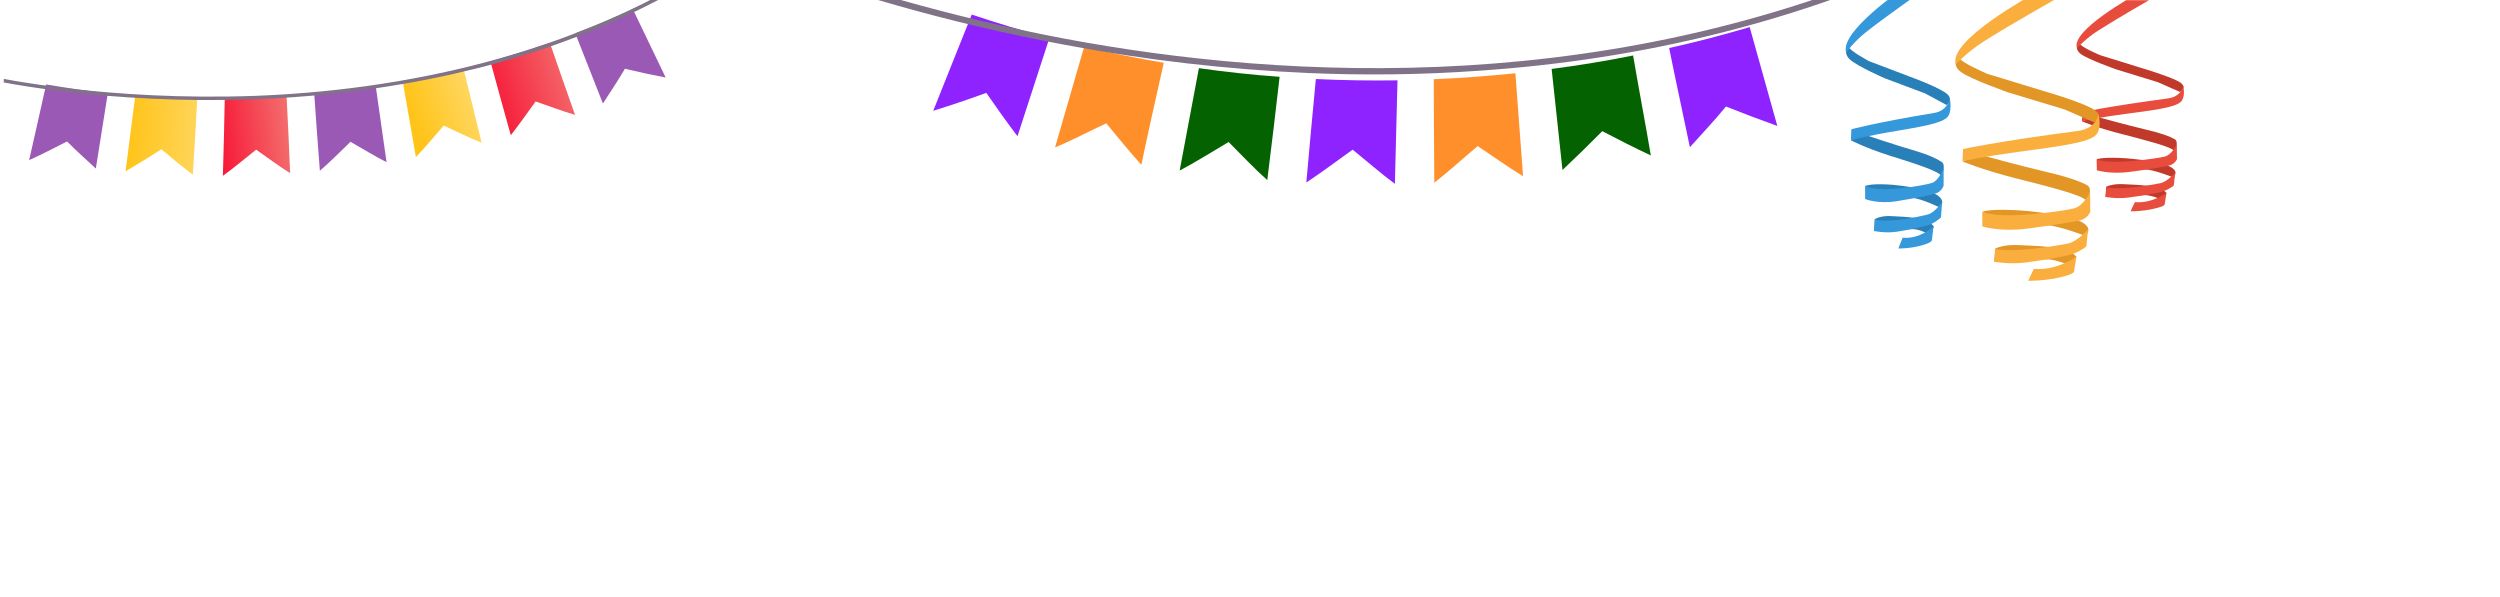 <?xml version="1.0" encoding="utf-8"?>
<!-- Generator: Adobe Illustrator 19.2.0, SVG Export Plug-In . SVG Version: 6.00 Build 0)  -->
<svg version="1.1" id="OBJECTS" xmlns="http://www.w3.org/2000/svg" xmlns:xlink="http://www.w3.org/1999/xlink" x="0px" y="0px"
	 viewBox="0 0 1338.1 319.8" style="enable-background:new 0 0 1338.1 319.8;" xml:space="preserve">
<style type="text/css">
	.st0{clip-path:url(#SVGID_2_);}
	.st1{fill:#9B59B6;}
	.st2{fill:url(#SVGID_3_);}
	.st3{fill:url(#SVGID_4_);}
	.st4{fill:url(#SVGID_5_);}
	.st5{fill:url(#SVGID_6_);}
	.st6{fill:#807287;}
	.st7{fill:#8F23FF;}
	.st8{fill:#FF8F2A;}
	.st9{fill:#046300;}
	.st10{display:none;}
	.st11{display:inline;fill:url(#SVGID_7_);}
	.st12{display:inline;}
	.st13{fill:#2ECC71;}
	.st14{fill:url(#SVGID_8_);}
	.st15{display:inline;fill:url(#SVGID_9_);}
	.st16{display:inline;fill:#2ECC71;}
	.st17{display:inline;fill:url(#SVGID_10_);}
	.st18{fill:url(#SVGID_11_);}
	.st19{clip-path:url(#SVGID_13_);}
	.st20{fill:#C0392B;}
	.st21{fill:#E74C3C;}
	.st22{clip-path:url(#SVGID_15_);}
	.st23{fill:#2980B9;}
	.st24{fill:#3498DB;}
	.st25{clip-path:url(#SVGID_17_);}
	.st26{fill:#BDC3C7;}
	.st27{fill:#ECF0F1;}
	.st28{clip-path:url(#SVGID_19_);}
	.st29{fill:#27AE60;}
	.st30{clip-path:url(#SVGID_21_);}
	.st31{fill:#E19626;}
	.st32{fill:#FAAE3E;}
</style>
<g>
	<g>
		<g>
			<g>
				<defs>
					<rect id="SVGID_1_" x="2" width="1336.1" height="319.8"/>
				</defs>
				<clipPath id="SVGID_2_">
					<use xlink:href="#SVGID_1_"  style="overflow:visible;"/>
				</clipPath>
				<g class="st0">
					<g>
						<path class="st1" d="M51.3,90.2c-5.3-4.9-10.4-9.4-15.4-14.5c-6.7,3.4-13.4,6.9-20.3,10c3.1-13.5,6.1-27.1,9.1-40.5
							c11,1.9,22,3.5,33,4.7C55.6,63.5,53.4,76.6,51.3,90.2z"/>
						<g>
							
								<linearGradient id="SVGID_3_" gradientUnits="userSpaceOnUse" x1="457.607" y1="-148.427" x2="418.364" y2="-154.464" gradientTransform="matrix(1.099 0.18 0.228 -1.057 -356.073 -166.296)">
								<stop  offset="0" style="stop-color:#FFD866"/>
								<stop  offset="1" style="stop-color:#FFC419"/>
							</linearGradient>
							<path class="st2" d="M103.2,93.5c-5.8-4.4-11.4-9-16.8-13.6c-6.2,4-12.7,8-19.2,11.8C68.9,78,70.7,65,72.4,51.3
								c11.1,0.9,22.1,1.4,33.2,1.7C104.9,66.7,104,79.8,103.2,93.5z"/>
						</g>
						<g>
							
								<linearGradient id="SVGID_4_" gradientUnits="userSpaceOnUse" x1="494.007" y1="-140.045" x2="462.86" y2="-150.092" gradientTransform="matrix(1.099 0.18 0.228 -1.057 -356.073 -166.296)">
								<stop  offset="0" style="stop-color:#F36D6D"/>
								<stop  offset="1" style="stop-color:#F71B39"/>
							</linearGradient>
							<path class="st3" d="M155.3,92.7c-6.2-3.9-12.3-8.5-18.2-12.6c-5.8,4.6-11.7,9.6-17.8,14c0.4-14.3,0.8-28.1,1-41.2
								c11.1-0.1,22.1-0.5,33.1-1.3C154.1,64.8,154.7,78.5,155.3,92.7z"/>
						</g>
						<path class="st1" d="M206.9,86.8c-6.5-3.3-13.1-7.4-19.3-10.9c-5.3,5.1-10.7,10.6-16.4,15.5c-1.1-14.3-2.1-27.9-3-41
							c11-1.1,22-2.5,32.9-4.3C203,59.2,204.9,72.7,206.9,86.8z"/>
						
							<linearGradient id="SVGID_5_" gradientUnits="userSpaceOnUse" x1="580.072" y1="-109.159" x2="551.999" y2="-125.201" gradientTransform="matrix(1.099 0.18 0.228 -1.057 -356.073 -166.296)">
							<stop  offset="0" style="stop-color:#FFD866"/>
							<stop  offset="1" style="stop-color:#FFC419"/>
						</linearGradient>
						<path class="st4" d="M257.8,76.4c-6.9-2.7-13.7-6.2-20.3-9.2c-4.8,5.5-9.7,11.5-14.9,16.9c-2.5-14.1-4.8-27.5-7-40.3
							c10.9-2,21.7-4.4,32.5-7.1C251.1,49.3,254.5,62.5,257.8,76.4z"/>
						
							<linearGradient id="SVGID_6_" gradientUnits="userSpaceOnUse" x1="622.816" y1="-89.497" x2="586.606" y2="-108.607" gradientTransform="matrix(1.099 0.18 0.228 -1.057 -356.073 -166.296)">
							<stop  offset="0" style="stop-color:#F36D6D"/>
							<stop  offset="1" style="stop-color:#F71B39"/>
						</linearGradient>
						<path class="st5" d="M307.8,61.5c-7.2-2.1-14.3-4.9-21.1-7.2c-4.3,5.9-8.7,12.2-13.3,18.1c-3.8-13.7-7.5-26.9-10.9-39.5
							c10.7-3,21.3-6.4,31.8-10C298.5,35.2,303,48,307.8,61.5z"/>
						<g>
							<path class="st1" d="M356.3,41.5c-7.4-1.4-14.7-3-21.8-4.7c-3.7,6.2-7.7,12.4-11.8,18.6c-5-12.7-9.8-24.9-14.8-37.6
								c10.4-3.9,20.8-8.2,30.9-12.7C344.7,17.4,350.4,29.2,356.3,41.5z"/>
						</g>
						<g>
							<path class="st6" d="M215.9,44.9c-25.5,4.4-51.9,7.2-79.2,8.2c-79.6,3-139-9.8-139.5-9.9l0.5-1.8c0.6,0.1,59.8,12.8,139,9.9
								c73.1-2.8,178.8-19.9,267.1-85.8L405-33c-39.2,29.2-85,51.4-136.1,66C251.8,37.7,234,41.8,215.9,44.9z"/>
						</g>
					</g>
					<g>
						<g>
							<path class="st7" d="M544.6,72.9c-5.8-7.6-11.3-15.4-16.7-23.2c-9.3,3.4-18.8,6.6-28.4,9.6c6.9-17.5,13.7-34.1,20.6-51.5
								c13.8,4.6,27.6,8.8,41.6,12.5C555.9,38.1,550.3,55.2,544.6,72.9z"/>
						</g>
						<g>
							<path class="st8" d="M610.9,88.2c-6.5-7.1-12.7-15-18.8-22.2c-9,4.2-18.2,9.1-27.4,12.9c5.5-18.8,10.6-36.7,15.6-53.9
								c14.1,3.3,28.2,6.2,42.6,8.6C619,51,614.9,69.1,610.9,88.2z"/>
						</g>
						<path class="st9" d="M678.3,96.4c-7.2-6.4-14-13.7-20.7-20.4c-8.5,5-17.3,10.6-26.2,15.3c3.6-19.1,7-37.3,10.3-54.8
							c14.4,2,28.8,3.6,43.2,4.6C682.9,58.7,680.7,77.2,678.3,96.4z"/>
						<path class="st7" d="M746.6,98.4c-7.7-5.7-15.3-12.4-22.6-18.3c-8,5.7-16.4,12-24.8,17.6c1.7-19.3,3.4-37.7,5.1-55.4
							c14.5,0.7,29.1,0.9,43.7,0.7C747.5,60.6,747.1,79.1,746.6,98.4z"/>
						<path class="st8" d="M815.2,94.3c-8.3-5-16.4-10.9-24.3-16.1c-7.5,6.3-15.3,13.4-23.2,19.6c-0.2-19.2-0.2-37.7-0.3-55.4
							c14.6-0.6,29.2-1.7,43.7-3.2C812.4,56.8,813.8,75.1,815.2,94.3z"/>
						<g>
							<path class="st9" d="M883.6,83.2c-8.8-4.1-17.6-8.6-26-13c-6.9,7-14,13.9-21.3,20.8c-1.9-18.3-3.9-35.9-5.8-54.1
								c14.6-1.9,29.2-4.3,43.6-7.2C877.2,47.8,880.5,65.1,883.6,83.2z"/>
						</g>
						<g>
							<path class="st7" d="M951.3,67.4c-9.3-3.3-18.5-6.8-27.5-10.4c-6.2,7.6-12.6,14.3-19.3,21.8c-3.7-18-7.5-35.1-11.1-53.1
								c14.5-3.2,28.9-7,43.1-11.2C941.4,32,946.3,49.7,951.3,67.4z"/>
						</g>
						<g>
							<path class="st6" d="M700.5,39.1c-42.9-1.9-86.8-6.8-131-15.2C440.4-0.1,351.1-44,350.2-44.5l1.6-2.9c1,0.4,90,44,218.6,68.2
								C689.1,43,866.8,52.7,1039.5-27.6l1.1,2.8C964.1,10.9,880,32,790.9,37.9C761.5,40,731.2,40.4,700.5,39.1z"/>
						</g>
					</g>
					<g class="st10">
						
							<linearGradient id="SVGID_7_" gradientUnits="userSpaceOnUse" x1="432.956" y1="-213.131" x2="393.666" y2="-215.146" gradientTransform="matrix(1.099 0.18 0.228 -1.057 -356.073 -166.296)">
							<stop  offset="0" style="stop-color:#F36D6D"/>
							<stop  offset="1" style="stop-color:#F71B39"/>
						</linearGradient>
						<path class="st11" d="M64.7,160.6c-6.3-5.8-12.2-11-18-17c-7.8,4-15.7,8-23.9,11.8c3.6-15.8,7.2-31.7,10.8-47.5
							c12.9,2.2,25.7,4.1,38.7,5.4C69.7,129.3,67.2,144.7,64.7,160.6z"/>
						<g class="st12">
							<path class="st13" d="M125.6,164.4c-6.8-5.2-13.3-10.5-19.8-16c-7.3,4.7-14.8,9.4-22.5,13.8c2-16,4.1-31.3,6.2-47.3
								c13,1.1,26,1.7,38.9,2C127.5,133,126.5,148.4,125.6,164.4z"/>
						</g>
						<g class="st12">
							
								<linearGradient id="SVGID_8_" gradientUnits="userSpaceOnUse" x1="540.524" y1="-199.559" x2="497.177" y2="-204.599" gradientTransform="matrix(1.099 0.18 0.228 -1.057 -356.073 -166.296)">
								<stop  offset="0" style="stop-color:#FFD866"/>
								<stop  offset="1" style="stop-color:#FFC419"/>
							</linearGradient>
							<path class="st14" d="M186.6,163.6c-7.3-4.6-14.4-9.9-21.4-14.8c-6.8,5.3-13.7,11.3-20.9,16.4c0.5-16.8,0.9-32.8,1.3-48.3
								c13-0.1,25.9-0.6,38.9-1.5C185.1,130.8,185.8,146.8,186.6,163.6z"/>
						</g>
						
							<linearGradient id="SVGID_9_" gradientUnits="userSpaceOnUse" x1="586.876" y1="-188.828" x2="546.577" y2="-189.836" gradientTransform="matrix(1.099 0.18 0.228 -1.057 -356.073 -166.296)">
							<stop  offset="0" style="stop-color:#F36D6D"/>
							<stop  offset="1" style="stop-color:#F71B39"/>
						</linearGradient>
						<path class="st15" d="M247,156.6c-7.7-3.9-15.3-8.6-22.6-12.8c-6.3,5.9-12.6,12.4-19.3,18.2c-1.2-16.7-2.4-32.7-3.5-48
							c12.9-1.2,25.8-2.9,38.6-5C242.4,124.2,244.7,140.1,247,156.6z"/>
						<path class="st16" d="M306.8,144.4c-8-3.2-16.1-7.3-23.8-10.7c-5.7,6.4-11.5,13.4-17.5,19.8c-2.9-16.5-5.6-32.3-8.2-47.4
							c12.8-2.4,25.4-5.2,38.1-8.4C298.9,112.6,302.8,128.1,306.8,144.4z"/>
						
							<linearGradient id="SVGID_10_" gradientUnits="userSpaceOnUse" x1="683.739" y1="-143.666" x2="645.424" y2="-153.748" gradientTransform="matrix(1.099 0.18 0.228 -1.057 -356.073 -166.296)">
							<stop  offset="0" style="stop-color:#FFD866"/>
							<stop  offset="1" style="stop-color:#FFC419"/>
						</linearGradient>
						<path class="st17" d="M365.3,126.9c-8.4-2.5-16.8-5.8-24.8-8.5c-5.1,6.8-10.2,14.4-15.7,21.1c-4.5-16.1-8.8-31.5-12.9-46.3
							c12.5-3.5,25-7.4,37.2-11.6C354.3,96.1,359.7,111.1,365.3,126.9z"/>
						<g class="st12">
							
								<linearGradient id="SVGID_11_" gradientUnits="userSpaceOnUse" x1="721.888" y1="-118.467" x2="689.629" y2="-127.54" gradientTransform="matrix(1.099 0.18 0.228 -1.057 -356.073 -166.296)">
								<stop  offset="0" style="stop-color:#F36D6D"/>
								<stop  offset="1" style="stop-color:#F71B39"/>
							</linearGradient>
							<path class="st18" d="M422.2,103.6c-8.6-1.6-17.2-3.6-25.5-5.5c-4.4,7.3-9,14.5-13.7,21.8c-5.8-14.9-11.5-29.2-17.3-44.1
								c12.2-4.6,24.3-9.6,36.2-14.9C408.6,75.3,415.4,89.1,422.2,103.6z"/>
						</g>
						<g class="st12">
							<path class="st13" d="M477.3,76.5c-8.9-0.9-17.6-1.9-26.2-3.1c-3.7,7.6-7.7,14.5-11.8,22.2c-7.3-14.3-14.5-27.9-21.7-42.1
								c11.8-5.7,23.5-11.8,34.9-18.2C460.7,48.9,469,62.7,477.3,76.5z"/>
						</g>
						<g class="st12">
							<path class="st6" d="M268.6,101.7c-34.6,7.4-70.4,12.5-107.3,14.8c-107.5,7.3-187.4-9.6-188.2-9.7l0.7-2.6
								c0.8,0.2,80.4,16.9,187.6,9.7c99-6.7,242.3-35.7,363.8-136.2l1.5,2.1C472.8,24.3,410.1,58.7,340.4,82
								C317.4,89.8,293.4,96.3,268.6,101.7z"/>
						</g>
					</g>
				</g>
			</g>
		</g>
	</g>
	<g>
		<g>
			<g>
				<defs>
					<rect id="SVGID_12_" x="552.7" y="0.1" width="913.3" height="170.7"/>
				</defs>
				<clipPath id="SVGID_13_">
					<use xlink:href="#SVGID_12_"  style="overflow:visible;"/>
				</clipPath>
				<g class="st19">
					<g>
						<path class="st20" d="M1112.7,22.8c0,0-2.9,3,0.9,6s19.3,8.4,19.3,8.4L1155,44l11.8,5.2c0,0,4.9-2.7-1.1-5.8
							c-6-3-18.5-6.7-18.5-6.7l-22.9-7.1C1124.2,29.6,1113.1,25,1112.7,22.8z"/>
						<path class="st20" d="M1114.3,64.9c0,0,7.4,3.3,21.2,6.8c12.6,3.3,26.8,6.8,28.4,9.2c0,0,2.6-4.9,0.1-6.4
							c-2.5-1.4-7.2-3.3-16.1-5.3c-8.8-2.1-24.7-6.4-25.7-6.7C1120.4,62.5,1114.3,64.9,1114.3,64.9z"/>
						<path class="st20" d="M1122.3,85.2c0,0,2.4-1,11.6-0.7s23.9,2.4,28.3,5.1s0.9,5.3,0.9,5.3s-10.1-4.1-15.3-4.3
							c-5.1-0.3-25.4,0.5-25.4,0.5L1122.3,85.2z"/>
						<g>
							<path class="st21" d="M1165.1,77.1c0,0-2.5,5.7-6.4,6.7s-29.4,4.8-36.4,1.4v5.9c0,0,6.9,2.3,17.6,0.9
								c10.8-1.4,16.5-2.4,20.4-3.2c4-0.8,4.9-3.7,4.9-3.7L1165.1,77.1z"/>
						</g>
						<path class="st20" d="M1127.3,100c0,0,3-1.8,9.6-1.4s19.1,0.3,22.7,4.7c-1,2.5-4.2,2.9-4.2,2.9s-2.9-1.3-6.3-1.7
							c-3.3-0.4-22.1,0.8-22.1,0.8L1127.3,100z"/>
						<g>
							<path class="st21" d="M1164.3,92.3c0,0-4.1,5-8.2,5.8s-20.8,3.8-28.7,2.2c-0.1,1.8-0.5,5.1-0.5,5.1s6.2,1.2,12.6,0.3
								s16.1-2.3,19.1-3.6c3.1-1.2,4.9-2.8,4.9-2.8L1164.3,92.3z"/>
						</g>
						<g>
							<path class="st21" d="M1159.6,103.2c0,0-7.5,5.8-16.9,5c-0.8,1.4-2.3,4.9-2.3,4.9s6.4,0.1,12.5-1.4c6.2-1.4,5.7-2.3,5.7-2.3
								L1159.6,103.2z"/>
						</g>
						<g>
							<path class="st21" d="M1168.5,45.9c0,0-0.6,5.8-8.3,6.8c-33.3,4.5-45.6,7.3-45.6,7.3l-0.3,4.9c0,0,6.8-1.8,25.4-4.2
								s26.3-3.9,28.2-7C1169.8,50.6,1168.5,45.9,1168.5,45.9z"/>
						</g>
						<g>
							<path class="st21" d="M1122.8,16.5c11.1-7.1,28.9-17.2,32.1-19.1h-12.2c0,0-34.7,19-31,28.4
								C1111.6,25.8,1116.3,20.7,1122.8,16.5z"/>
						</g>
					</g>
				</g>
			</g>
		</g>
	</g>
	<g>
		<g>
			<g>
				<defs>
					<rect id="SVGID_14_" x="302" width="1504" height="319.8"/>
				</defs>
				<clipPath id="SVGID_15_">
					<use xlink:href="#SVGID_14_"  style="overflow:visible;"/>
				</clipPath>
				<g class="st22">
					<g>
						<path class="st23" d="M989.1,24.5c0,0-2.8,3.7,0.9,7.2c3.7,3.6,18.8,10.2,18.8,10.2l21.6,8.1l11.5,6.2c0,0,4.7-3.3-1.1-6.9
							c-5.9-3.7-18.1-8.1-18.1-8.1l-22.4-8.5C1000.4,32.7,989.6,27.1,989.1,24.5z"/>
						<path class="st23" d="M990.7,75.1c0,0,7.3,3.9,20.7,8.2c12.4,3.9,26.2,8.1,27.8,11c0,0,2.6-5.9,0.1-7.6s-7-3.9-15.6-6.4
							c-8.7-2.5-24.1-7.7-25.1-8C996.6,72.2,990.7,75.1,990.7,75.1z"/>
						<path class="st23" d="M998.4,99.5c0,0,2.4-1.2,11.3-0.8c8.9,0.4,23.4,2.8,27.7,6.1c4.3,3.3,0.9,6.3,0.9,6.3s-9.9-4.9-15-5.2
							c-5.1-0.3-24.9,0.6-24.9,0.6V99.5z"/>
						<g>
							<path class="st24" d="M1040.3,89.8c0,0-2.4,6.8-6.2,8.1c-3.8,1.3-28.7,5.8-35.6,1.6v7.1c0,0,6.8,2.8,17.2,1
								c10.5-1.7,16.1-2.9,19.9-3.9s4.7-4.4,4.7-4.4V89.8z"/>
						</g>
						<path class="st23" d="M1003.4,117.4c0,0,2.9-2.2,9.5-1.7c6.5,0.4,18.6,0.4,22.2,5.6c-1,3-4.2,3.4-4.2,3.4s-2.8-1.6-6.1-2
							c-3.3-0.4-21.6,1-21.6,1L1003.4,117.4z"/>
						<g>
							<path class="st24" d="M1039.5,108c0,0-3.9,6-8,6.9c-4.1,1-20.3,4.6-28,2.6c-0.1,2.2-0.5,6.1-0.5,6.1s6,1.4,12.4,0.4
								s15.6-2.8,18.7-4.3c3-1.5,4.8-3.4,4.8-3.4L1039.5,108z"/>
						</g>
						<g>
							<path class="st24" d="M1034.9,121.2c0,0-7.3,7-16.5,6c-0.8,1.7-2.3,5.8-2.3,5.8s6.2,0.1,12.3-1.6c6-1.7,5.6-2.8,5.6-2.8
								L1034.9,121.2z"/>
						</g>
						<g>
							<path class="st24" d="M1043.6,52.2c0,0-0.7,6.9-8.1,8.2c-32.5,5.4-44.6,8.8-44.6,8.8l-0.2,5.9c0,0,6.6-2.1,24.8-5.1
								c18.1-3,25.8-4.8,27.6-8.4C1044.8,57.9,1043.6,52.2,1043.6,52.2z"/>
						</g>
						<g>
							<path class="st24" d="M999,17c10.8-8.5,28.3-20.6,31.4-23h-11.9c0,0-33.8,22.8-30.4,34.1C988.1,28.1,992.6,22,999,17z"/>
						</g>
					</g>
				</g>
			</g>
		</g>
	</g>
	<g class="st10">
		<g class="st12">
			<g>
				<defs>
					<rect id="SVGID_16_" x="2" width="1336.1" height="319.8"/>
				</defs>
				<clipPath id="SVGID_17_">
					<use xlink:href="#SVGID_16_"  style="overflow:visible;"/>
				</clipPath>
				<g class="st25">
					<g>
						<path class="st26" d="M767.4,22.8c0,0-2.4,3.4,0.7,6.8c3.1,3.4,15.9,9.6,15.9,9.6l18.2,7.7l9.7,5.8c0,0,4-3.1-0.9-6.5
							s-15.3-7.6-15.3-7.6l-18.9-8C776.9,30.5,767.8,25.2,767.4,22.8z"/>
						<path class="st26" d="M768.7,70.4c0,0,6.1,3.7,17.4,7.7c10.4,3.7,22.1,7.7,23.4,10.4c0,0,2.2-5.6,0.1-7.2
							c-2.1-1.6-5.9-3.7-13.2-6.1s-20.3-7.2-21.1-7.6C773.8,67.7,768.7,70.4,768.7,70.4z"/>
						<path class="st26" d="M775.3,93.4c0,0,2-1.1,9.5-0.8c7.5,0.4,19.7,2.7,23.3,5.8c3.6,3.1,0.7,6,0.7,6s-8.3-4.6-12.6-4.9
							c-4.2-0.3-20.9,0.6-20.9,0.6V93.4z"/>
						<g>
							<path class="st27" d="M810.5,84.2c0,0-2,6.4-5.2,7.6s-24.2,5.5-30,1.5v6.7c0,0,5.7,2.6,14.5,1c8.9-1.6,13.6-2.7,16.8-3.6
								c3.3-0.9,4-4.2,4-4.2L810.5,84.2z"/>
						</g>
						<path class="st26" d="M779.5,110.2c0,0,2.5-2,7.9-1.6c5.5,0.4,15.7,0.4,18.7,5.3c-0.8,2.8-3.5,3.2-3.5,3.2s-2.4-1.5-5.2-1.9
							s-18.2,0.9-18.2,0.9L779.5,110.2z"/>
						<g>
							<path class="st27" d="M809.9,101.3c0,0-3.4,5.6-6.8,6.5c-3.4,0.9-17.1,4.3-23.6,2.5c-0.1,2-0.4,5.8-0.4,5.8s5,1.3,10.4,0.4
								c5.4-1,13.2-2.7,15.8-4.1s4-3.2,4-3.2L809.9,101.3z"/>
						</g>
						<g>
							<path class="st27" d="M806,113.8c0,0-6.2,6.6-13.9,5.6c-0.6,1.6-1.9,5.5-1.9,5.5s5.3,0.1,10.3-1.5s4.7-2.7,4.7-2.7L806,113.8
								z"/>
						</g>
						<g>
							<path class="st27" d="M813.3,48.8c0,0-0.5,6.5-6.9,7.7c-27.4,5-37.5,8.3-37.5,8.3l-0.2,5.6c0,0,5.6-2,20.9-4.8
								c15.3-2.8,21.7-4.5,23.2-7.9C814.4,54.2,813.3,48.8,813.3,48.8z"/>
						</g>
						<g>
							<path class="st27" d="M775.7,15.6c9.1-8,23.8-19.4,26.4-21.6H792c0,0-28.5,21.5-25.5,32.2C766.5,26.2,770.4,20.4,775.7,15.6z
								"/>
						</g>
					</g>
				</g>
			</g>
		</g>
	</g>
	<g class="st10">
		<g class="st12">
			<g>
				<defs>
					<rect id="SVGID_18_" x="2" width="1336.1" height="319.8"/>
				</defs>
				<clipPath id="SVGID_19_">
					<use xlink:href="#SVGID_18_"  style="overflow:visible;"/>
				</clipPath>
				<g class="st28">
					<g>
						<path class="st29" d="M688.6,31.7c0,0-3.4,4.5,1,9c4.4,4.4,22.8,12.6,22.8,12.6l26.2,10.1l13.9,7.7c0,0,5.8-4.1-1.3-8.6
							s-21.9-10-21.9-10L702.2,42C702.3,41.9,689.2,35,688.6,31.7z"/>
						<path class="st29" d="M690.6,94.2c0,0,8.8,4.8,25.1,10.1c14.9,4.8,31.7,10,33.7,13.6c0,0,3.1-7.3,0.1-9.4s-8.5-4.8-19-7.9
							s-29.2-9.5-30.4-9.9C697.8,90.7,690.6,94.2,690.6,94.2z"/>
						<path class="st29" d="M700.1,124.4c0,0,2.8-1.5,13.6-1s28.3,3.5,33.5,7.6c5.2,4.1,1,7.8,1,7.8s-12-6-18.1-6.4
							s-30.1,0.7-30.1,0.7L700.1,124.4L700.1,124.4z"/>
						<g>
							<path class="st13" d="M750.7,112.4c0,0-2.9,8.4-7.5,10s-34.8,7.2-43.1,2v8.8c0,0,8.2,3.4,20.9,1.3
								c12.8-2.1,19.5-3.6,24.2-4.8s5.8-5.5,5.8-5.5L750.7,112.4z"/>
						</g>
						<path class="st29" d="M706,146.5c0,0,3.6-2.7,11.4-2.1c7.9,0.6,22.5,0.5,26.8,6.9c-1.2,3.7-5,4.2-5,4.2s-3.4-1.9-7.4-2.5
							s-26.2,1.2-26.2,1.2L706,146.5z"/>
						<g>
							<path class="st13" d="M749.8,134.8c0,0-4.8,7.4-9.7,8.6c-4.9,1.2-24.6,5.6-34,3.2c-0.1,2.7-0.6,7.6-0.6,7.6s7.3,1.8,15,0.5
								s19-3.5,22.7-5.4c3.7-1.8,5.8-4.2,5.8-4.2L749.8,134.8z"/>
						</g>
						<g>
							<path class="st13" d="M744.2,151.2c0,0-8.9,8.7-20,7.4c-0.9,2.1-2.7,7.2-2.7,7.2s7.6,0.1,14.8-2c7.3-2.1,6.8-3.5,6.8-3.5
								L744.2,151.2z"/>
						</g>
						<g>
							<path class="st13" d="M754.7,66c0,0-0.8,8.5-9.9,10.1c-39.4,6.6-54,10.9-54,10.9l-0.3,7.3c0,0,8.1-2.6,30.1-6.3
								c22-3.7,31.2-5.9,33.4-10.4C756.3,73,754.7,66,754.7,66z"/>
						</g>
						<g>
							<path class="st13" d="M700.6,22.4c13.1-10.6,34.3-25.5,38-28.4h-14.5c0,0-41,28.2-36.8,42.2
								C687.4,36.2,692.9,28.6,700.6,22.4z"/>
						</g>
					</g>
				</g>
			</g>
		</g>
	</g>
	<g>
		<g>
			<g>
				<defs>
					<rect id="SVGID_20_" x="546.4" width="1305.6" height="205.8"/>
				</defs>
				<clipPath id="SVGID_21_">
					<use xlink:href="#SVGID_20_"  style="overflow:visible;"/>
				</clipPath>
				<g class="st30">
					<g>
						<path class="st31" d="M1048.2,30.4c0,0-3.9,4.1,1.2,8c5.1,4,25.9,11.2,25.9,11.2l29.8,9l15.8,6.9c0,0,6.5-3.6-1.6-7.7
							s-24.9-8.9-24.9-8.9l-30.8-9.4C1063.7,39.5,1048.9,33.3,1048.2,30.4z"/>
						<path class="st31" d="M1050.4,86.4c0,0,10,4.3,28.4,9c17,4.3,36.1,9,38.2,12.2c0,0,3.5-6.5,0.2-8.4s-9.7-4.3-21.6-7.1
							c-11.9-2.8-33.2-8.5-34.5-8.9C1058.6,83.1,1050.4,86.4,1050.4,86.4z"/>
						<path class="st31" d="M1061.2,113.3c0,0,3.2-1.4,15.5-0.9c12.3,0.4,32.1,3.2,38.1,6.8c5.9,3.6,1.2,7,1.2,7s-13.7-5.3-20.5-5.7
							c-6.9-0.3-34.2,0.6-34.2,0.6L1061.2,113.3L1061.2,113.3z"/>
						<g>
							<path class="st32" d="M1118.7,102.6c0,0-3.3,7.5-8.5,8.9s-39.5,6.4-49.1,1.8v7.9c0,0,9.3,3,23.7,1.2
								c14.5-1.9,22.2-3.2,27.5-4.2c5.4-1,6.5-4.9,6.5-4.9L1118.7,102.6z"/>
						</g>
						<path class="st31" d="M1067.9,133.1c0,0,4-2.4,13-1.9c8.9,0.5,25.6,0.4,30.5,6.2c-1.4,3.3-5.8,3.8-5.8,3.8s-3.9-1.7-8.4-2.3
							c-4.6-0.5-29.8,1.1-29.8,1.1L1067.9,133.1z"/>
						<g>
							<path class="st32" d="M1117.6,122.7c0,0-5.5,6.6-11,7.7c-5.6,1.1-27.9,5-38.6,2.9c-0.2,2.4-0.7,6.8-0.7,6.8s8.2,1.5,17,0.4
								c8.8-1.2,21.6-3.2,25.8-4.8c4.2-1.7,6.6-3.8,6.6-3.8L1117.6,122.7z"/>
						</g>
						<g>
							<path class="st32" d="M1111.4,137.3c0,0-10.1,7.7-22.8,6.6c-1,1.9-3,6.4-3,6.4s8.6,0.1,16.8-1.8c8.2-1.9,7.7-3.2,7.7-3.2
								L1111.4,137.3z"/>
						</g>
						<g>
							<path class="st32" d="M1123.2,61.1c0,0-0.9,7.7-11.2,9c-44.8,5.9-61.3,9.7-61.3,9.7l-0.3,6.5c0,0,9.2-2.3,34.2-5.6
								c25-3.3,35.4-5.3,37.9-9.3C1125,67.4,1123.2,61.1,1123.2,61.1z"/>
						</g>
						<g>
							<path class="st32" d="M1061.9,22.1c15-9.5,38.9-22.8,43.2-25.4h-16.5c0,0-46.5,25.2-41.7,37.8
								C1046.8,34.4,1053.1,27.7,1061.9,22.1z"/>
						</g>
					</g>
				</g>
			</g>
		</g>
	</g>
</g>
</svg>

